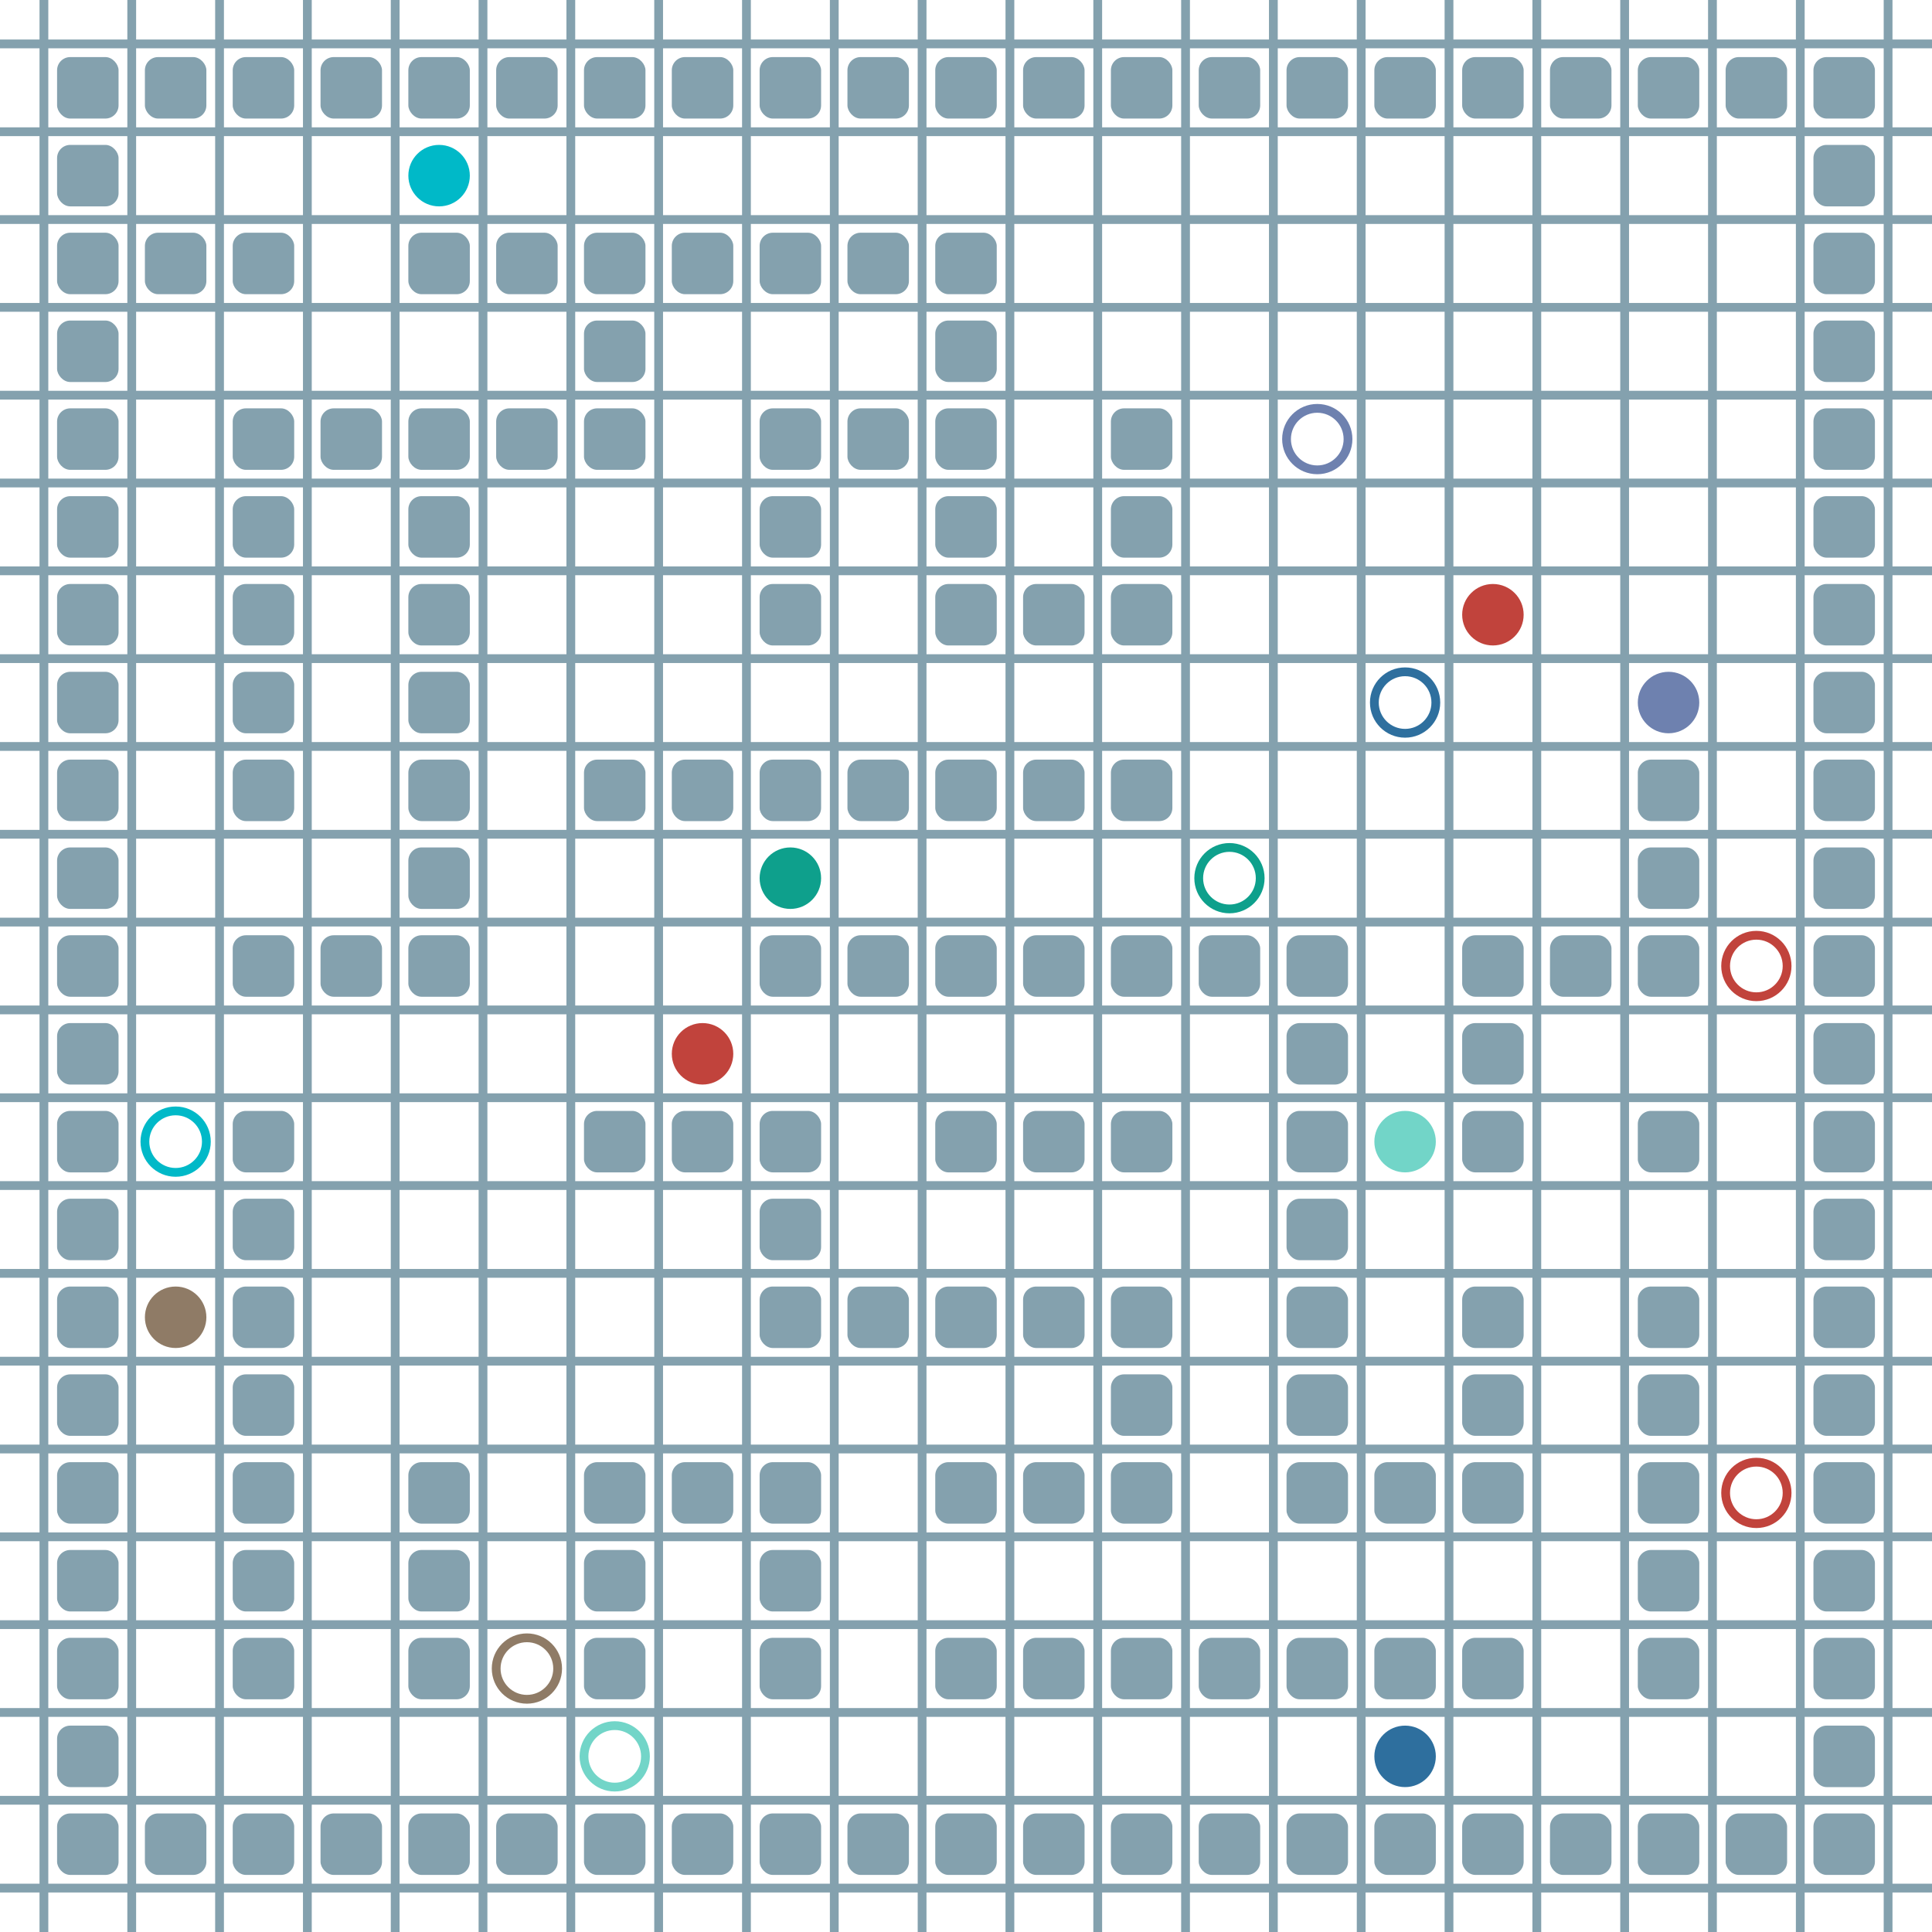 <?xml version="1.0" encoding="UTF-8"?>
        <svg xmlns="http://www.w3.org/2000/svg" xmlns:xlink="http://www.w3.org/1999/xlink"
             width="512" height="512" viewBox="0 -2200 2200 2200">
<defs>

        <rect id="obstacle" width="70" height="70" fill="#84A1AE" rx="15"/>
        <style>
        .line {stroke: #84A1AE; stroke-width: 10;}
        .agent {r: 35;}
        .target {fill: none; stroke-width: 10; r: 35;}
        </style>
        
</defs>

<line class="line" x1="-50.0" x2="-50.0" y1="0" y2="-2200" />
<line class="line" x1="50.0" x2="50.0" y1="0" y2="-2200" />
<line class="line" x1="150.0" x2="150.0" y1="0" y2="-2200" />
<line class="line" x1="250.0" x2="250.0" y1="0" y2="-2200" />
<line class="line" x1="350.0" x2="350.0" y1="0" y2="-2200" />
<line class="line" x1="450.0" x2="450.0" y1="0" y2="-2200" />
<line class="line" x1="550.0" x2="550.0" y1="0" y2="-2200" />
<line class="line" x1="650.0" x2="650.0" y1="0" y2="-2200" />
<line class="line" x1="750.0" x2="750.0" y1="0" y2="-2200" />
<line class="line" x1="850.0" x2="850.0" y1="0" y2="-2200" />
<line class="line" x1="950.0" x2="950.0" y1="0" y2="-2200" />
<line class="line" x1="1050.0" x2="1050.0" y1="0" y2="-2200" />
<line class="line" x1="1150.0" x2="1150.0" y1="0" y2="-2200" />
<line class="line" x1="1250.0" x2="1250.0" y1="0" y2="-2200" />
<line class="line" x1="1350.0" x2="1350.0" y1="0" y2="-2200" />
<line class="line" x1="1450.0" x2="1450.0" y1="0" y2="-2200" />
<line class="line" x1="1550.0" x2="1550.0" y1="0" y2="-2200" />
<line class="line" x1="1650.0" x2="1650.0" y1="0" y2="-2200" />
<line class="line" x1="1750.0" x2="1750.0" y1="0" y2="-2200" />
<line class="line" x1="1850.0" x2="1850.0" y1="0" y2="-2200" />
<line class="line" x1="1950.0" x2="1950.0" y1="0" y2="-2200" />
<line class="line" x1="2050.0" x2="2050.0" y1="0" y2="-2200" />
<line class="line" x1="2150.0" x2="2150.0" y1="0" y2="-2200" />
<line class="line" x1="0" x2="2200" y1="50.0" y2="50.0" />
<line class="line" x1="0" x2="2200" y1="-50.0" y2="-50.0" />
<line class="line" x1="0" x2="2200" y1="-150.0" y2="-150.0" />
<line class="line" x1="0" x2="2200" y1="-250.0" y2="-250.0" />
<line class="line" x1="0" x2="2200" y1="-350.0" y2="-350.0" />
<line class="line" x1="0" x2="2200" y1="-450.0" y2="-450.0" />
<line class="line" x1="0" x2="2200" y1="-550.0" y2="-550.0" />
<line class="line" x1="0" x2="2200" y1="-650.0" y2="-650.0" />
<line class="line" x1="0" x2="2200" y1="-750.0" y2="-750.0" />
<line class="line" x1="0" x2="2200" y1="-850.0" y2="-850.0" />
<line class="line" x1="0" x2="2200" y1="-950.0" y2="-950.0" />
<line class="line" x1="0" x2="2200" y1="-1050.0" y2="-1050.0" />
<line class="line" x1="0" x2="2200" y1="-1150.0" y2="-1150.0" />
<line class="line" x1="0" x2="2200" y1="-1250.0" y2="-1250.0" />
<line class="line" x1="0" x2="2200" y1="-1350.0" y2="-1350.0" />
<line class="line" x1="0" x2="2200" y1="-1450.0" y2="-1450.0" />
<line class="line" x1="0" x2="2200" y1="-1550.0" y2="-1550.0" />
<line class="line" x1="0" x2="2200" y1="-1650.0" y2="-1650.0" />
<line class="line" x1="0" x2="2200" y1="-1750.0" y2="-1750.0" />
<line class="line" x1="0" x2="2200" y1="-1850.0" y2="-1850.0" />
<line class="line" x1="0" x2="2200" y1="-1950.0" y2="-1950.0" />
<line class="line" x1="0" x2="2200" y1="-2050.0" y2="-2050.0" />
<line class="line" x1="0" x2="2200" y1="-2150.0" y2="-2150.0" />
<use href="#obstacle" x="65" y="-135" />
<use href="#obstacle" x="65" y="-235" />
<use href="#obstacle" x="65" y="-335" />
<use href="#obstacle" x="65" y="-435" />
<use href="#obstacle" x="65" y="-535" />
<use href="#obstacle" x="65" y="-635" />
<use href="#obstacle" x="65" y="-735" />
<use href="#obstacle" x="65" y="-835" />
<use href="#obstacle" x="65" y="-935" />
<use href="#obstacle" x="65" y="-1035" />
<use href="#obstacle" x="65" y="-1135" />
<use href="#obstacle" x="65" y="-1235" />
<use href="#obstacle" x="65" y="-1335" />
<use href="#obstacle" x="65" y="-1435" />
<use href="#obstacle" x="65" y="-1535" />
<use href="#obstacle" x="65" y="-1635" />
<use href="#obstacle" x="65" y="-1735" />
<use href="#obstacle" x="65" y="-1835" />
<use href="#obstacle" x="65" y="-1935" />
<use href="#obstacle" x="65" y="-2035" />
<use href="#obstacle" x="65" y="-2135" />
<use href="#obstacle" x="165" y="-135" />
<use href="#obstacle" x="165" y="-1935" />
<use href="#obstacle" x="165" y="-2135" />
<use href="#obstacle" x="265" y="-135" />
<use href="#obstacle" x="265" y="-335" />
<use href="#obstacle" x="265" y="-435" />
<use href="#obstacle" x="265" y="-535" />
<use href="#obstacle" x="265" y="-635" />
<use href="#obstacle" x="265" y="-735" />
<use href="#obstacle" x="265" y="-835" />
<use href="#obstacle" x="265" y="-935" />
<use href="#obstacle" x="265" y="-1135" />
<use href="#obstacle" x="265" y="-1335" />
<use href="#obstacle" x="265" y="-1435" />
<use href="#obstacle" x="265" y="-1535" />
<use href="#obstacle" x="265" y="-1635" />
<use href="#obstacle" x="265" y="-1735" />
<use href="#obstacle" x="265" y="-1935" />
<use href="#obstacle" x="265" y="-2135" />
<use href="#obstacle" x="365" y="-135" />
<use href="#obstacle" x="365" y="-1135" />
<use href="#obstacle" x="365" y="-1735" />
<use href="#obstacle" x="365" y="-2135" />
<use href="#obstacle" x="465" y="-135" />
<use href="#obstacle" x="465" y="-335" />
<use href="#obstacle" x="465" y="-435" />
<use href="#obstacle" x="465" y="-535" />
<use href="#obstacle" x="465" y="-1135" />
<use href="#obstacle" x="465" y="-1235" />
<use href="#obstacle" x="465" y="-1335" />
<use href="#obstacle" x="465" y="-1435" />
<use href="#obstacle" x="465" y="-1535" />
<use href="#obstacle" x="465" y="-1635" />
<use href="#obstacle" x="465" y="-1735" />
<use href="#obstacle" x="465" y="-1935" />
<use href="#obstacle" x="465" y="-2135" />
<use href="#obstacle" x="565" y="-135" />
<use href="#obstacle" x="565" y="-1735" />
<use href="#obstacle" x="565" y="-1935" />
<use href="#obstacle" x="565" y="-2135" />
<use href="#obstacle" x="665" y="-135" />
<use href="#obstacle" x="665" y="-335" />
<use href="#obstacle" x="665" y="-435" />
<use href="#obstacle" x="665" y="-535" />
<use href="#obstacle" x="665" y="-935" />
<use href="#obstacle" x="665" y="-1335" />
<use href="#obstacle" x="665" y="-1735" />
<use href="#obstacle" x="665" y="-1835" />
<use href="#obstacle" x="665" y="-1935" />
<use href="#obstacle" x="665" y="-2135" />
<use href="#obstacle" x="765" y="-135" />
<use href="#obstacle" x="765" y="-535" />
<use href="#obstacle" x="765" y="-935" />
<use href="#obstacle" x="765" y="-1335" />
<use href="#obstacle" x="765" y="-1935" />
<use href="#obstacle" x="765" y="-2135" />
<use href="#obstacle" x="865" y="-135" />
<use href="#obstacle" x="865" y="-335" />
<use href="#obstacle" x="865" y="-435" />
<use href="#obstacle" x="865" y="-535" />
<use href="#obstacle" x="865" y="-735" />
<use href="#obstacle" x="865" y="-835" />
<use href="#obstacle" x="865" y="-935" />
<use href="#obstacle" x="865" y="-1135" />
<use href="#obstacle" x="865" y="-1335" />
<use href="#obstacle" x="865" y="-1535" />
<use href="#obstacle" x="865" y="-1635" />
<use href="#obstacle" x="865" y="-1735" />
<use href="#obstacle" x="865" y="-1935" />
<use href="#obstacle" x="865" y="-2135" />
<use href="#obstacle" x="965" y="-135" />
<use href="#obstacle" x="965" y="-735" />
<use href="#obstacle" x="965" y="-1135" />
<use href="#obstacle" x="965" y="-1335" />
<use href="#obstacle" x="965" y="-1735" />
<use href="#obstacle" x="965" y="-1935" />
<use href="#obstacle" x="965" y="-2135" />
<use href="#obstacle" x="1065" y="-135" />
<use href="#obstacle" x="1065" y="-335" />
<use href="#obstacle" x="1065" y="-535" />
<use href="#obstacle" x="1065" y="-735" />
<use href="#obstacle" x="1065" y="-935" />
<use href="#obstacle" x="1065" y="-1135" />
<use href="#obstacle" x="1065" y="-1335" />
<use href="#obstacle" x="1065" y="-1535" />
<use href="#obstacle" x="1065" y="-1635" />
<use href="#obstacle" x="1065" y="-1735" />
<use href="#obstacle" x="1065" y="-1835" />
<use href="#obstacle" x="1065" y="-1935" />
<use href="#obstacle" x="1065" y="-2135" />
<use href="#obstacle" x="1165" y="-135" />
<use href="#obstacle" x="1165" y="-335" />
<use href="#obstacle" x="1165" y="-535" />
<use href="#obstacle" x="1165" y="-735" />
<use href="#obstacle" x="1165" y="-935" />
<use href="#obstacle" x="1165" y="-1135" />
<use href="#obstacle" x="1165" y="-1335" />
<use href="#obstacle" x="1165" y="-1535" />
<use href="#obstacle" x="1165" y="-2135" />
<use href="#obstacle" x="1265" y="-135" />
<use href="#obstacle" x="1265" y="-335" />
<use href="#obstacle" x="1265" y="-535" />
<use href="#obstacle" x="1265" y="-635" />
<use href="#obstacle" x="1265" y="-735" />
<use href="#obstacle" x="1265" y="-935" />
<use href="#obstacle" x="1265" y="-1135" />
<use href="#obstacle" x="1265" y="-1335" />
<use href="#obstacle" x="1265" y="-1535" />
<use href="#obstacle" x="1265" y="-1635" />
<use href="#obstacle" x="1265" y="-1735" />
<use href="#obstacle" x="1265" y="-2135" />
<use href="#obstacle" x="1365" y="-135" />
<use href="#obstacle" x="1365" y="-335" />
<use href="#obstacle" x="1365" y="-1135" />
<use href="#obstacle" x="1365" y="-2135" />
<use href="#obstacle" x="1465" y="-135" />
<use href="#obstacle" x="1465" y="-335" />
<use href="#obstacle" x="1465" y="-535" />
<use href="#obstacle" x="1465" y="-635" />
<use href="#obstacle" x="1465" y="-735" />
<use href="#obstacle" x="1465" y="-835" />
<use href="#obstacle" x="1465" y="-935" />
<use href="#obstacle" x="1465" y="-1035" />
<use href="#obstacle" x="1465" y="-1135" />
<use href="#obstacle" x="1465" y="-2135" />
<use href="#obstacle" x="1565" y="-135" />
<use href="#obstacle" x="1565" y="-335" />
<use href="#obstacle" x="1565" y="-535" />
<use href="#obstacle" x="1565" y="-2135" />
<use href="#obstacle" x="1665" y="-135" />
<use href="#obstacle" x="1665" y="-335" />
<use href="#obstacle" x="1665" y="-535" />
<use href="#obstacle" x="1665" y="-635" />
<use href="#obstacle" x="1665" y="-735" />
<use href="#obstacle" x="1665" y="-935" />
<use href="#obstacle" x="1665" y="-1035" />
<use href="#obstacle" x="1665" y="-1135" />
<use href="#obstacle" x="1665" y="-2135" />
<use href="#obstacle" x="1765" y="-135" />
<use href="#obstacle" x="1765" y="-1135" />
<use href="#obstacle" x="1765" y="-2135" />
<use href="#obstacle" x="1865" y="-135" />
<use href="#obstacle" x="1865" y="-335" />
<use href="#obstacle" x="1865" y="-435" />
<use href="#obstacle" x="1865" y="-535" />
<use href="#obstacle" x="1865" y="-635" />
<use href="#obstacle" x="1865" y="-735" />
<use href="#obstacle" x="1865" y="-935" />
<use href="#obstacle" x="1865" y="-1135" />
<use href="#obstacle" x="1865" y="-1235" />
<use href="#obstacle" x="1865" y="-1335" />
<use href="#obstacle" x="1865" y="-2135" />
<use href="#obstacle" x="1965" y="-135" />
<use href="#obstacle" x="1965" y="-2135" />
<use href="#obstacle" x="2065" y="-135" />
<use href="#obstacle" x="2065" y="-235" />
<use href="#obstacle" x="2065" y="-335" />
<use href="#obstacle" x="2065" y="-435" />
<use href="#obstacle" x="2065" y="-535" />
<use href="#obstacle" x="2065" y="-635" />
<use href="#obstacle" x="2065" y="-735" />
<use href="#obstacle" x="2065" y="-835" />
<use href="#obstacle" x="2065" y="-935" />
<use href="#obstacle" x="2065" y="-1035" />
<use href="#obstacle" x="2065" y="-1135" />
<use href="#obstacle" x="2065" y="-1235" />
<use href="#obstacle" x="2065" y="-1335" />
<use href="#obstacle" x="2065" y="-1435" />
<use href="#obstacle" x="2065" y="-1535" />
<use href="#obstacle" x="2065" y="-1635" />
<use href="#obstacle" x="2065" y="-1735" />
<use href="#obstacle" x="2065" y="-1835" />
<use href="#obstacle" x="2065" y="-1935" />
<use href="#obstacle" x="2065" y="-2035" />
<use href="#obstacle" x="2065" y="-2135" />
<circle class="agent" cx="800" cy="-1000" fill="#c1433c" r="35"> <animate attributeName="cy" dur="6.0s" keyTimes="0.0;0.04;0.28;0.32;0.36;0.4;0.44;0.48;0.52;0.68;0.72;0.76;0.84;0.88;0.92;0.96;1.0" repeatCount="indefinite" values="-1000;-1000;-1000;-900;-800;-700;-600;-500;-400;-400;-300;-200;-200;-300;-400;-500;-500"/>
<animate attributeName="cx" dur="6.0s" keyTimes="0.0;0.04;0.08;0.12;0.16;0.2;0.24;0.28;0.52;0.56;0.6;0.64;0.68;0.76;0.8;0.84;1.0" repeatCount="indefinite" values="800;800;900;1000;1100;1200;1300;1400;1400;1500;1600;1700;1800;1800;1900;2000;2000"/>
<animate attributeName="visibility" dur="6.0s" keyTimes="0.0;0.04;0.92;0.96;1.0" repeatCount="indefinite" values="visible;visible;visible;hidden;hidden"/> </circle>
<circle class="agent" cx="1600" cy="-200" fill="#2e6f9e" r="35"> <animate attributeName="cy" dur="6.0s" keyTimes="0.0;0.04;0.12;0.16;0.2;0.24;1.0" repeatCount="indefinite" values="-200;-200;-200;-300;-400;-500;-500"/>
<animate attributeName="cx" dur="6.0s" keyTimes="0.0;0.04;0.08;0.12;1.0" repeatCount="indefinite" values="1600;1600;1700;1800;1800"/>
<animate attributeName="visibility" dur="6.0s" keyTimes="0.0;0.04;1.0" repeatCount="indefinite" values="visible;visible;visible"/> </circle>
<circle class="agent" cx="1900" cy="-1400" fill="#6e81af" r="35"> <animate attributeName="cy" dur="6.0s" keyTimes="0.0;0.04;0.08;0.12;0.2;0.24;1.0" repeatCount="indefinite" values="-1400;-1400;-1500;-1600;-1600;-1700;-1700"/>
<animate attributeName="cx" dur="6.0s" keyTimes="0.0;0.04;0.12;0.16;0.2;0.24;0.28;0.32;1.0" repeatCount="indefinite" values="1900;1900;1900;1800;1700;1700;1600;1500;1500"/>
<animate attributeName="visibility" dur="6.0s" keyTimes="0.0;0.04;0.28;0.32;1.0" repeatCount="indefinite" values="visible;visible;visible;hidden;hidden"/> </circle>
<circle class="agent" cx="500" cy="-2000" fill="#00b9c8" r="35"> <animate attributeName="cy" dur="6.0s" keyTimes="0.0;0.04;0.08;0.12;0.16;0.24;0.28;0.32;0.36;0.4;0.44;0.48;0.52;0.56;0.6;1.0" repeatCount="indefinite" values="-2000;-2000;-2000;-1900;-1800;-1800;-1700;-1600;-1500;-1400;-1300;-1200;-1100;-1000;-900;-900"/>
<animate attributeName="cx" dur="6.0s" keyTimes="0.0;0.04;0.08;0.16;0.2;0.24;1.0" repeatCount="indefinite" values="500;500;400;400;300;200;200"/>
<animate attributeName="visibility" dur="6.0s" keyTimes="0.0;0.04;0.56;0.6;1.0" repeatCount="indefinite" values="visible;visible;visible;hidden;hidden"/> </circle>
<circle class="agent" cx="1600" cy="-900" fill="#72D5C8" r="35"> <animate attributeName="cy" dur="6.0s" keyTimes="0.0;0.04;0.08;0.16;0.2;0.24;1.0" repeatCount="indefinite" values="-900;-900;-800;-800;-700;-600;-600"/>
<animate attributeName="cx" dur="6.0s" keyTimes="0.0;0.04;0.08;0.12;0.16;1.0" repeatCount="indefinite" values="1600;1600;1600;1700;1800;1800"/>
<animate attributeName="visibility" dur="6.0s" keyTimes="0.0;0.04;1.0" repeatCount="indefinite" values="visible;visible;visible"/> </circle>
<circle class="agent" cx="900" cy="-1200" fill="#0ea08c" r="35"> <animate attributeName="cy" dur="6.0s" keyTimes="0.0;0.04;1.0" repeatCount="indefinite" values="-1200;-1200;-1200"/>
<animate attributeName="cx" dur="6.0s" keyTimes="0.0;0.04;0.08;0.12;0.16;0.2;0.24;1.0" repeatCount="indefinite" values="900;900;1000;1100;1200;1300;1400;1400"/>
<animate attributeName="visibility" dur="6.0s" keyTimes="0.0;0.04;0.2;0.24;1.0" repeatCount="indefinite" values="visible;visible;visible;hidden;hidden"/> </circle>
<circle class="agent" cx="200" cy="-700" fill="#8F7B66" r="35"> <animate attributeName="cy" dur="6.0s" keyTimes="0.0;0.04;0.08;0.12;0.16;0.2;0.24;0.4;0.44;1.0" repeatCount="indefinite" values="-700;-700;-600;-500;-400;-300;-200;-200;-300;-300"/>
<animate attributeName="cx" dur="6.0s" keyTimes="0.0;0.04;0.24;0.28;0.32;0.36;0.4;1.0" repeatCount="indefinite" values="200;200;200;300;400;500;600;600"/>
<animate attributeName="visibility" dur="6.0s" keyTimes="0.0;0.04;0.4;0.44;1.0" repeatCount="indefinite" values="visible;visible;visible;hidden;hidden"/> </circle>
<circle class="agent" cx="1700" cy="-1500" fill="#c1433c" r="35"> <animate attributeName="cy" dur="6.0s" keyTimes="0.0;0.04;0.08;0.12;0.2;0.24;0.28;0.32;1.0" repeatCount="indefinite" values="-1500;-1500;-1500;-1400;-1400;-1300;-1200;-1100;-1100"/>
<animate attributeName="cx" dur="6.0s" keyTimes="0.0;0.04;0.08;0.12;0.16;0.2;1.0" repeatCount="indefinite" values="1700;1700;1800;1800;1900;2000;2000"/>
<animate attributeName="visibility" dur="6.0s" keyTimes="0.0;0.04;0.28;0.32;1.0" repeatCount="indefinite" values="visible;visible;visible;hidden;hidden"/> </circle>
<circle class="target" cx="2000" cy="-500" r="35" stroke="#c1433c"> <animate attributeName="visibility" dur="6.0s" keyTimes="0.0;0.04;0.92;0.96;1.0" repeatCount="indefinite" values="visible;visible;visible;hidden;hidden"/> </circle>
<circle class="target" cx="1600" cy="-1400" r="35" stroke="#2e6f9e"> <animate attributeName="visibility" dur="6.0s" keyTimes="0.0;0.04;1.0" repeatCount="indefinite" values="visible;visible;visible"/> </circle>
<circle class="target" cx="1500" cy="-1700" r="35" stroke="#6e81af"> <animate attributeName="visibility" dur="6.0s" keyTimes="0.0;0.04;0.28;0.32;1.0" repeatCount="indefinite" values="visible;visible;visible;hidden;hidden"/> </circle>
<circle class="target" cx="200" cy="-900" r="35" stroke="#00b9c8"> <animate attributeName="visibility" dur="6.0s" keyTimes="0.0;0.04;0.56;0.6;1.0" repeatCount="indefinite" values="visible;visible;visible;hidden;hidden"/> </circle>
<circle class="target" cx="700" cy="-200" r="35" stroke="#72D5C8"> <animate attributeName="visibility" dur="6.0s" keyTimes="0.0;0.04;1.0" repeatCount="indefinite" values="visible;visible;visible"/> </circle>
<circle class="target" cx="1400" cy="-1200" r="35" stroke="#0ea08c"> <animate attributeName="visibility" dur="6.0s" keyTimes="0.0;0.04;0.2;0.24;1.0" repeatCount="indefinite" values="visible;visible;visible;hidden;hidden"/> </circle>
<circle class="target" cx="600" cy="-300" r="35" stroke="#8F7B66"> <animate attributeName="visibility" dur="6.0s" keyTimes="0.0;0.04;0.4;0.44;1.0" repeatCount="indefinite" values="visible;visible;visible;hidden;hidden"/> </circle>
<circle class="target" cx="2000" cy="-1100" r="35" stroke="#c1433c"> <animate attributeName="visibility" dur="6.0s" keyTimes="0.0;0.04;0.28;0.32;1.0" repeatCount="indefinite" values="visible;visible;visible;hidden;hidden"/> </circle>
</svg>